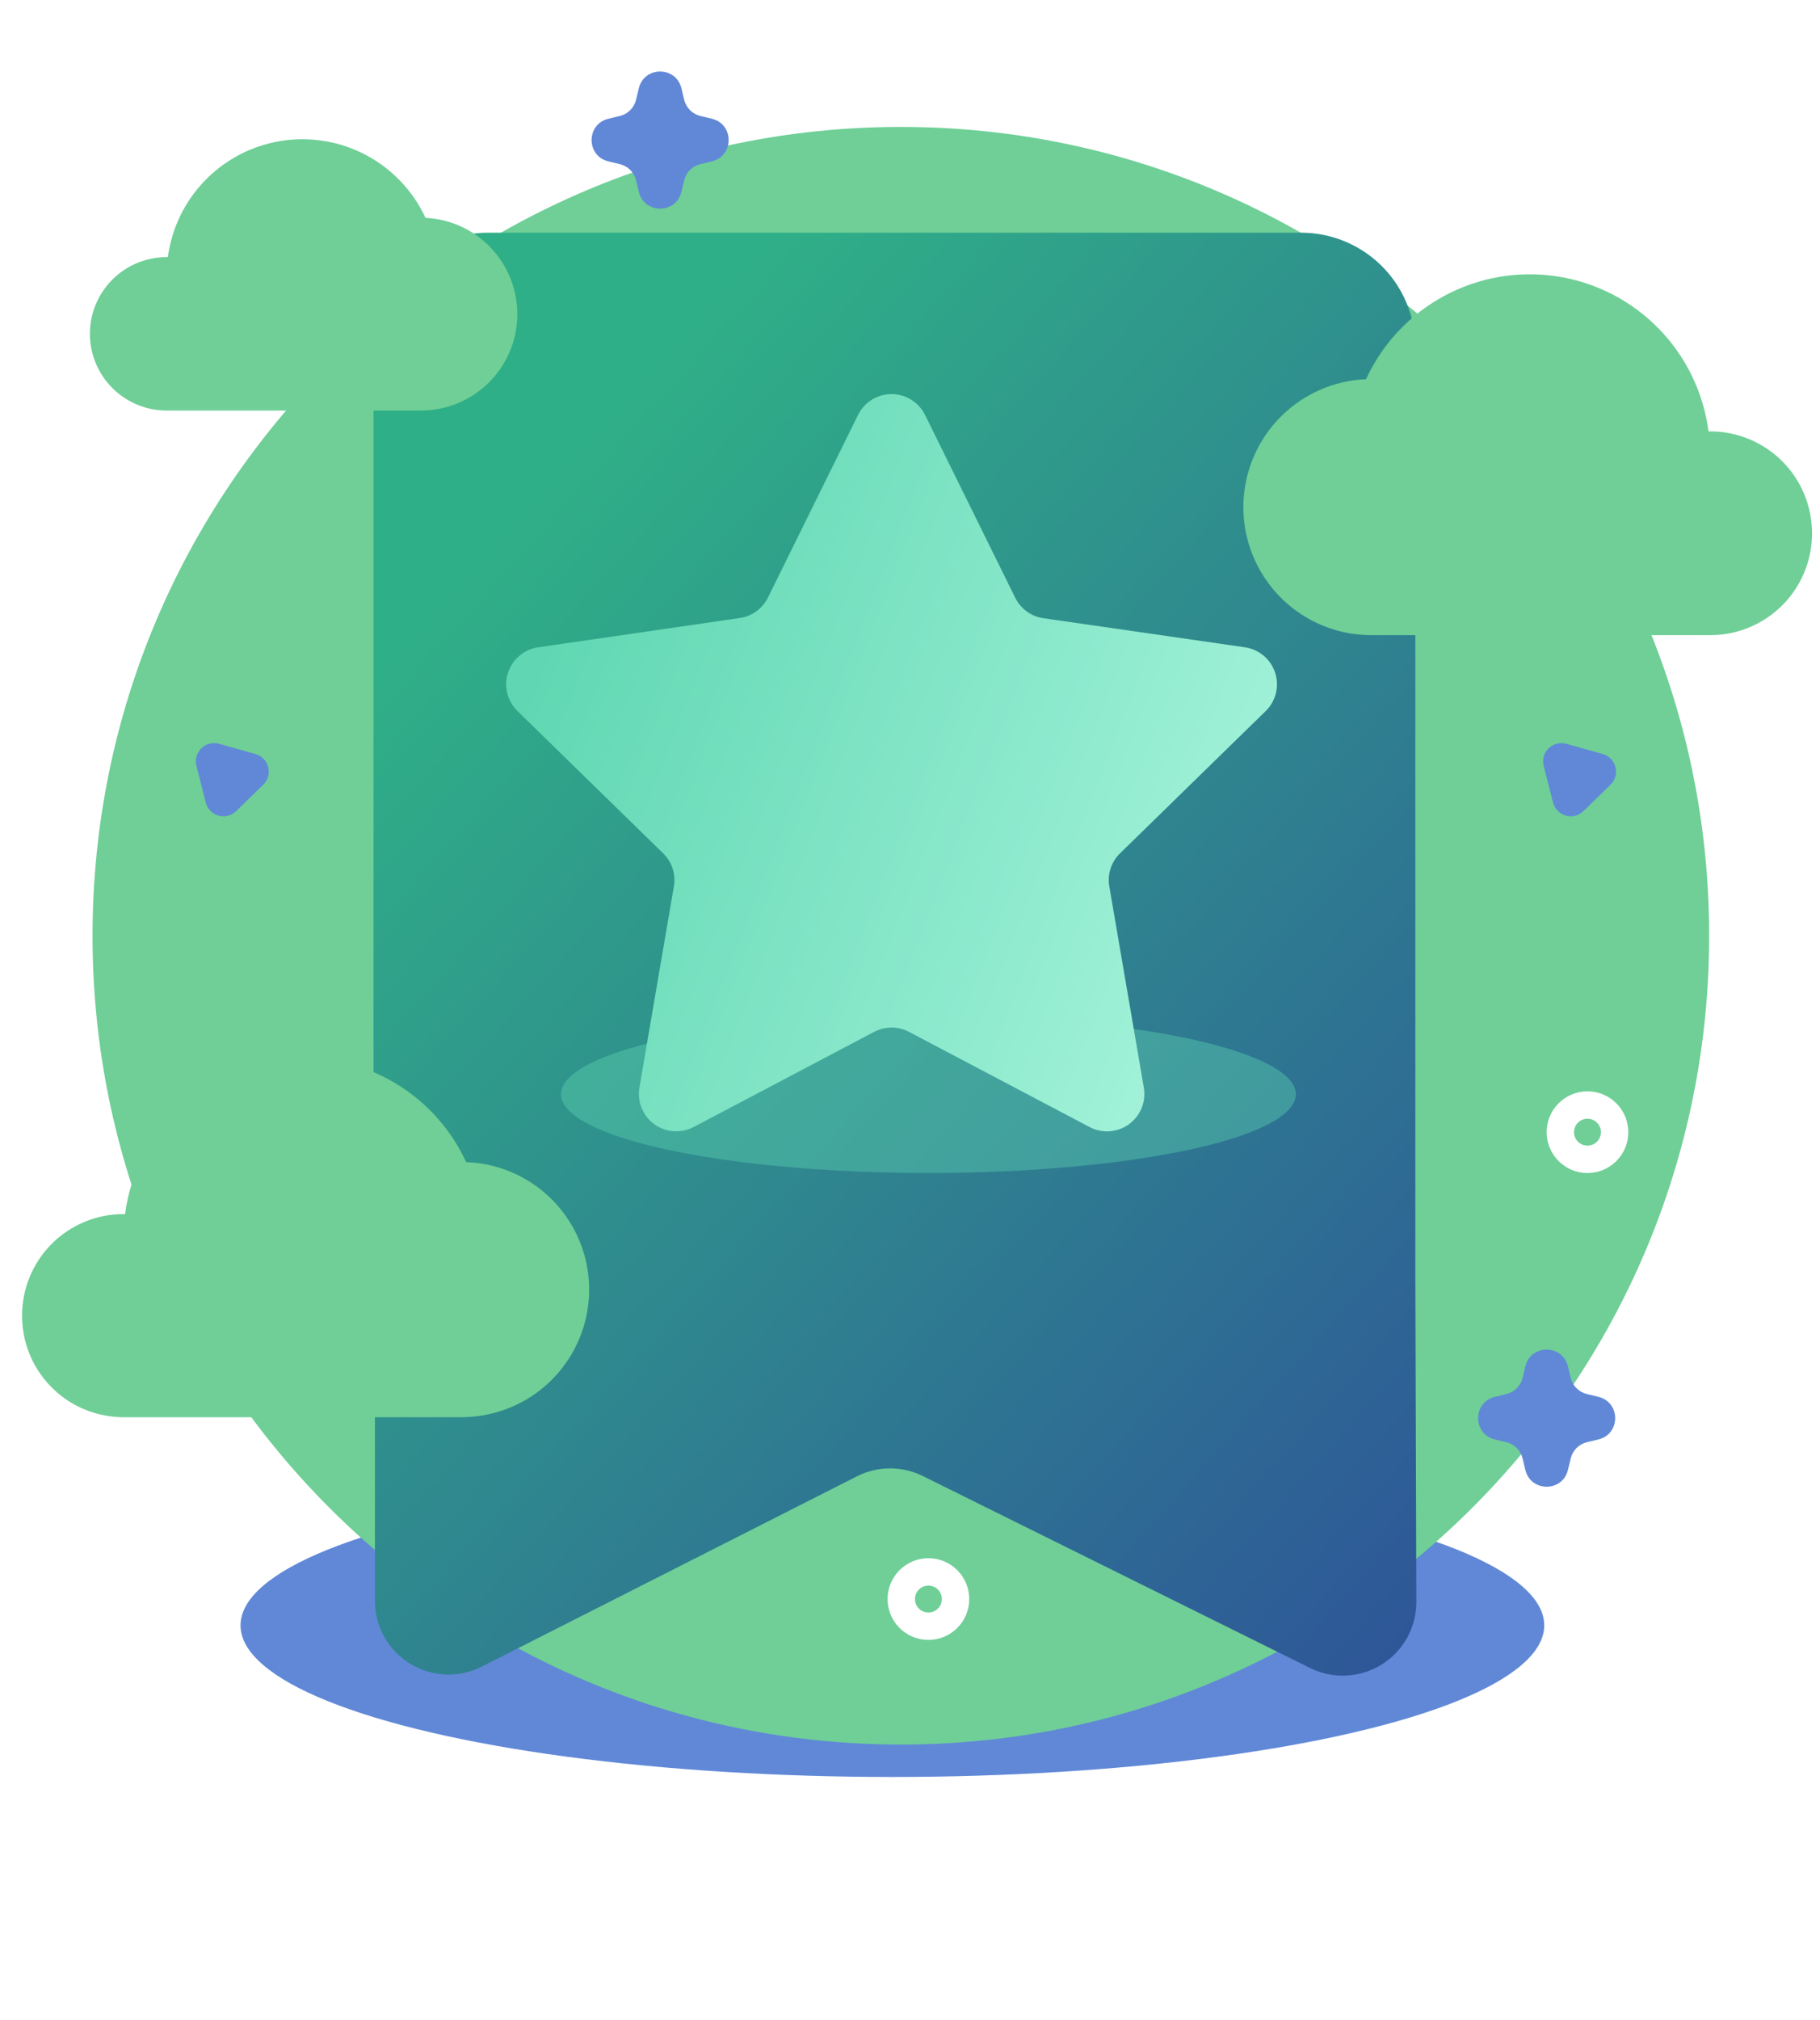 <svg width="165" height="183" viewBox="0 0 165 183" fill="none" xmlns="http://www.w3.org/2000/svg">
<g filter="url(#filter0_f_26_1958)">
<ellipse cx="80.903" cy="147.263" rx="59.097" ry="13.736" fill="#6088D7"/>
</g>
<path d="M81.67 158.062C122.142 158.062 154.951 125.253 154.951 84.781C154.951 44.309 122.142 11.5 81.67 11.5C41.198 11.5 8.389 44.309 8.389 84.781C8.389 125.253 41.198 158.062 81.67 158.062Z" fill="#6FCF97"/>
<path d="M118.008 21.083H44.218C41.472 21.083 38.839 22.174 36.897 24.115C34.956 26.057 33.865 28.69 33.865 31.436V115.52H33.992V145.048C33.992 146.188 34.284 147.309 34.84 148.304C35.397 149.299 36.199 150.135 37.17 150.732C38.141 151.329 39.249 151.667 40.389 151.714C41.528 151.761 42.66 151.515 43.677 151L77.714 133.746C78.641 133.281 79.664 133.039 80.701 133.039C81.739 133.039 82.762 133.281 83.689 133.746L118.773 151.127C119.79 151.631 120.92 151.867 122.055 151.813C123.189 151.758 124.291 151.415 125.256 150.815C126.221 150.216 127.017 149.38 127.568 148.387C128.119 147.393 128.408 146.276 128.406 145.14L128.314 115.52V31.407C128.306 28.674 127.219 26.055 125.288 24.121C123.357 22.187 120.74 21.095 118.008 21.083Z" fill="url(#paint0_linear_26_1958)"/>
<path d="M164.278 48.316C164.28 50.554 163.469 52.716 161.994 54.4C160.52 56.083 158.484 57.173 156.265 57.467C155.86 57.518 155.451 57.545 155.043 57.546H124.339C123.673 57.545 123.008 57.49 122.351 57.382C119.529 56.895 116.986 55.382 115.213 53.132C113.44 50.883 112.561 48.058 112.746 45.2C112.932 42.342 114.167 39.653 116.216 37.652C118.264 35.65 120.981 34.477 123.842 34.358C125.325 31.138 127.815 28.487 130.937 26.806C134.058 25.125 137.641 24.504 141.146 25.038C144.651 25.571 147.888 27.23 150.368 29.764C152.847 32.298 154.436 35.57 154.893 39.085H155.033C156.246 39.083 157.448 39.321 158.569 39.784C159.691 40.247 160.71 40.926 161.569 41.784C162.428 42.641 163.109 43.659 163.574 44.78C164.039 45.901 164.278 47.102 164.278 48.316Z" fill="#6FCF97"/>
<path d="M8.149 30.238C8.149 32.083 8.882 33.853 10.188 35.158C11.492 36.464 13.262 37.197 15.108 37.197H38.212C40.488 37.185 42.669 36.284 44.292 34.687C45.914 33.09 46.849 30.923 46.897 28.647C46.945 26.372 46.102 24.167 44.548 22.503C42.995 20.839 40.853 19.848 38.579 19.74C37.458 17.324 35.583 15.338 33.237 14.078C30.89 12.819 28.198 12.355 25.566 12.755C22.933 13.156 20.501 14.399 18.635 16.3C16.769 18.2 15.57 20.654 15.217 23.294H15.113C13.269 23.293 11.5 24.023 10.194 25.325C8.889 26.627 8.153 28.394 8.149 30.238Z" fill="#6FCF97"/>
<g filter="url(#filter1_f_26_1958)">
<ellipse cx="84.169" cy="99.142" rx="33.312" ry="7.138" fill="#60D7B2" fill-opacity="0.39"/>
</g>
<path d="M83.85 37.567L92.04 54.159C92.283 54.651 92.642 55.077 93.086 55.399C93.529 55.722 94.045 55.932 94.588 56.011L112.894 58.651C113.514 58.746 114.096 59.011 114.574 59.417C115.052 59.823 115.408 60.353 115.602 60.95C115.797 61.546 115.822 62.184 115.675 62.794C115.528 63.404 115.214 63.96 114.769 64.402L101.541 77.314C101.148 77.697 100.854 78.17 100.684 78.692C100.515 79.214 100.475 79.77 100.569 80.311L103.698 98.543C103.805 99.166 103.736 99.807 103.498 100.393C103.259 100.979 102.862 101.486 102.35 101.858C101.838 102.23 101.233 102.451 100.602 102.496C99.971 102.541 99.34 102.409 98.781 102.114L82.406 93.487C81.92 93.232 81.379 93.099 80.831 93.099C80.282 93.099 79.741 93.232 79.255 93.487L62.881 102.114C62.321 102.407 61.691 102.538 61.061 102.492C60.431 102.446 59.827 102.225 59.316 101.853C58.805 101.482 58.408 100.975 58.17 100.39C57.932 99.805 57.862 99.165 57.969 98.543L61.092 80.311C61.186 79.77 61.146 79.214 60.977 78.692C60.807 78.17 60.513 77.697 60.12 77.314L46.892 64.402C46.447 63.96 46.134 63.404 45.986 62.794C45.84 62.184 45.864 61.546 46.059 60.95C46.253 60.353 46.609 59.823 47.087 59.417C47.566 59.011 48.147 58.746 48.767 58.651L67.073 55.994C67.616 55.915 68.132 55.705 68.576 55.382C69.019 55.059 69.378 54.634 69.621 54.142L77.811 37.549C78.096 36.993 78.529 36.526 79.063 36.201C79.597 35.876 80.211 35.704 80.836 35.706C81.461 35.708 82.073 35.883 82.606 36.211C83.138 36.539 83.568 37.008 83.85 37.567Z" fill="url(#paint1_linear_26_1958)"/>
<path d="M2 119.209C1.999 121.438 2.808 123.591 4.277 125.267C5.745 126.943 7.773 128.028 9.983 128.32C10.385 128.376 10.79 128.404 11.196 128.405H41.765C42.431 128.404 43.096 128.349 43.753 128.241C46.579 127.77 49.13 126.267 50.91 124.022C52.691 121.777 53.573 118.951 53.388 116.092C53.202 113.233 51.961 110.544 49.905 108.549C47.849 106.553 45.125 105.392 42.262 105.292C40.783 102.087 38.303 99.45 35.195 97.777C32.087 96.105 28.52 95.487 25.031 96.018C21.542 96.55 18.32 98.2 15.85 100.722C13.381 103.243 11.798 106.499 11.34 109.999H11.196C9.987 109.999 8.79 110.237 7.673 110.7C6.557 111.163 5.542 111.842 4.688 112.697C3.834 113.553 3.157 114.568 2.696 115.686C2.234 116.803 1.998 118 2 119.209Z" fill="#6FCF97"/>
<path d="M139.951 69.394C139.636 68.159 140.776 67.046 142.003 67.391L145.299 68.317C146.526 68.662 146.92 70.206 146.008 71.096L143.557 73.487C142.645 74.377 141.112 73.947 140.797 72.712L139.951 69.394Z" fill="#6088D7"/>
<path d="M17.808 69.394C17.493 68.159 18.633 67.046 19.859 67.391L23.156 68.317C24.383 68.662 24.776 70.206 23.864 71.096L21.414 73.487C20.502 74.377 18.968 73.947 18.654 72.712L17.808 69.394Z" fill="#6088D7"/>
<path d="M57.915 7.999C58.405 5.972 61.288 5.972 61.777 7.999L62.029 9.043C62.204 9.767 62.769 10.332 63.494 10.507L64.538 10.759C66.565 11.249 66.565 14.132 64.538 14.621L63.494 14.873C62.769 15.048 62.204 15.614 62.029 16.338L61.777 17.382C61.288 19.409 58.405 19.409 57.915 17.382L57.663 16.338C57.488 15.614 56.923 15.048 56.199 14.873L55.154 14.621C53.128 14.132 53.128 11.249 55.154 10.759L56.199 10.507C56.923 10.332 57.488 9.767 57.663 9.043L57.915 7.999Z" fill="#6088D7"/>
<path d="M86.629 144.88C86.629 146.239 85.528 147.34 84.169 147.34C82.811 147.34 81.709 146.239 81.709 144.88C81.709 143.521 82.811 142.42 84.169 142.42C85.528 142.42 86.629 143.521 86.629 144.88Z" stroke="white" stroke-width="2.483"/>
<path d="M138.287 123.797C138.776 121.77 141.659 121.77 142.148 123.797L142.4 124.84C142.575 125.565 143.141 126.13 143.865 126.305L144.909 126.557C146.936 127.047 146.936 129.93 144.909 130.419L143.865 130.671C143.141 130.846 142.575 131.411 142.4 132.136L142.148 133.18C141.659 135.207 138.776 135.207 138.287 133.18L138.035 132.136C137.86 131.411 137.294 130.846 136.57 130.671L135.526 130.419C133.499 129.93 133.499 127.047 135.526 126.557L136.57 126.305C137.294 126.13 137.86 125.565 138.035 124.84L138.287 123.797Z" fill="#6088D7"/>
<circle cx="143.919" cy="102.579" r="2.46" stroke="white" stroke-width="2.483"/>
<defs>
<filter id="filter0_f_26_1958" x="0.033" y="111.754" width="161.74" height="71.019" filterUnits="userSpaceOnUse" color-interpolation-filters="sRGB">
<feFlood flood-opacity="0" result="BackgroundImageFix"/>
<feBlend mode="normal" in="SourceGraphic" in2="BackgroundImageFix" result="shape"/>
<feGaussianBlur stdDeviation="10.886" result="effect1_foregroundBlur_26_1958"/>
</filter>
<filter id="filter1_f_26_1958" x="30.167" y="71.313" width="108.005" height="55.657" filterUnits="userSpaceOnUse" color-interpolation-filters="sRGB">
<feFlood flood-opacity="0" result="BackgroundImageFix"/>
<feBlend mode="normal" in="SourceGraphic" in2="BackgroundImageFix" result="shape"/>
<feGaussianBlur stdDeviation="10.345" result="effect1_foregroundBlur_26_1958"/>
</filter>
<linearGradient id="paint0_linear_26_1958" x1="151.407" y1="158.554" x2="38.064" y2="56.713" gradientUnits="userSpaceOnUse">
<stop stop-color="#2E469B"/>
<stop offset="1" stop-color="#2FAF87"/>
</linearGradient>
<linearGradient id="paint1_linear_26_1958" x1="51.53" y1="53.627" x2="176.656" y2="102.443" gradientUnits="userSpaceOnUse">
<stop stop-color="#60D7B2"/>
<stop offset="0.704" stop-color="#BDFDE9"/>
</linearGradient>
</defs>
</svg>
